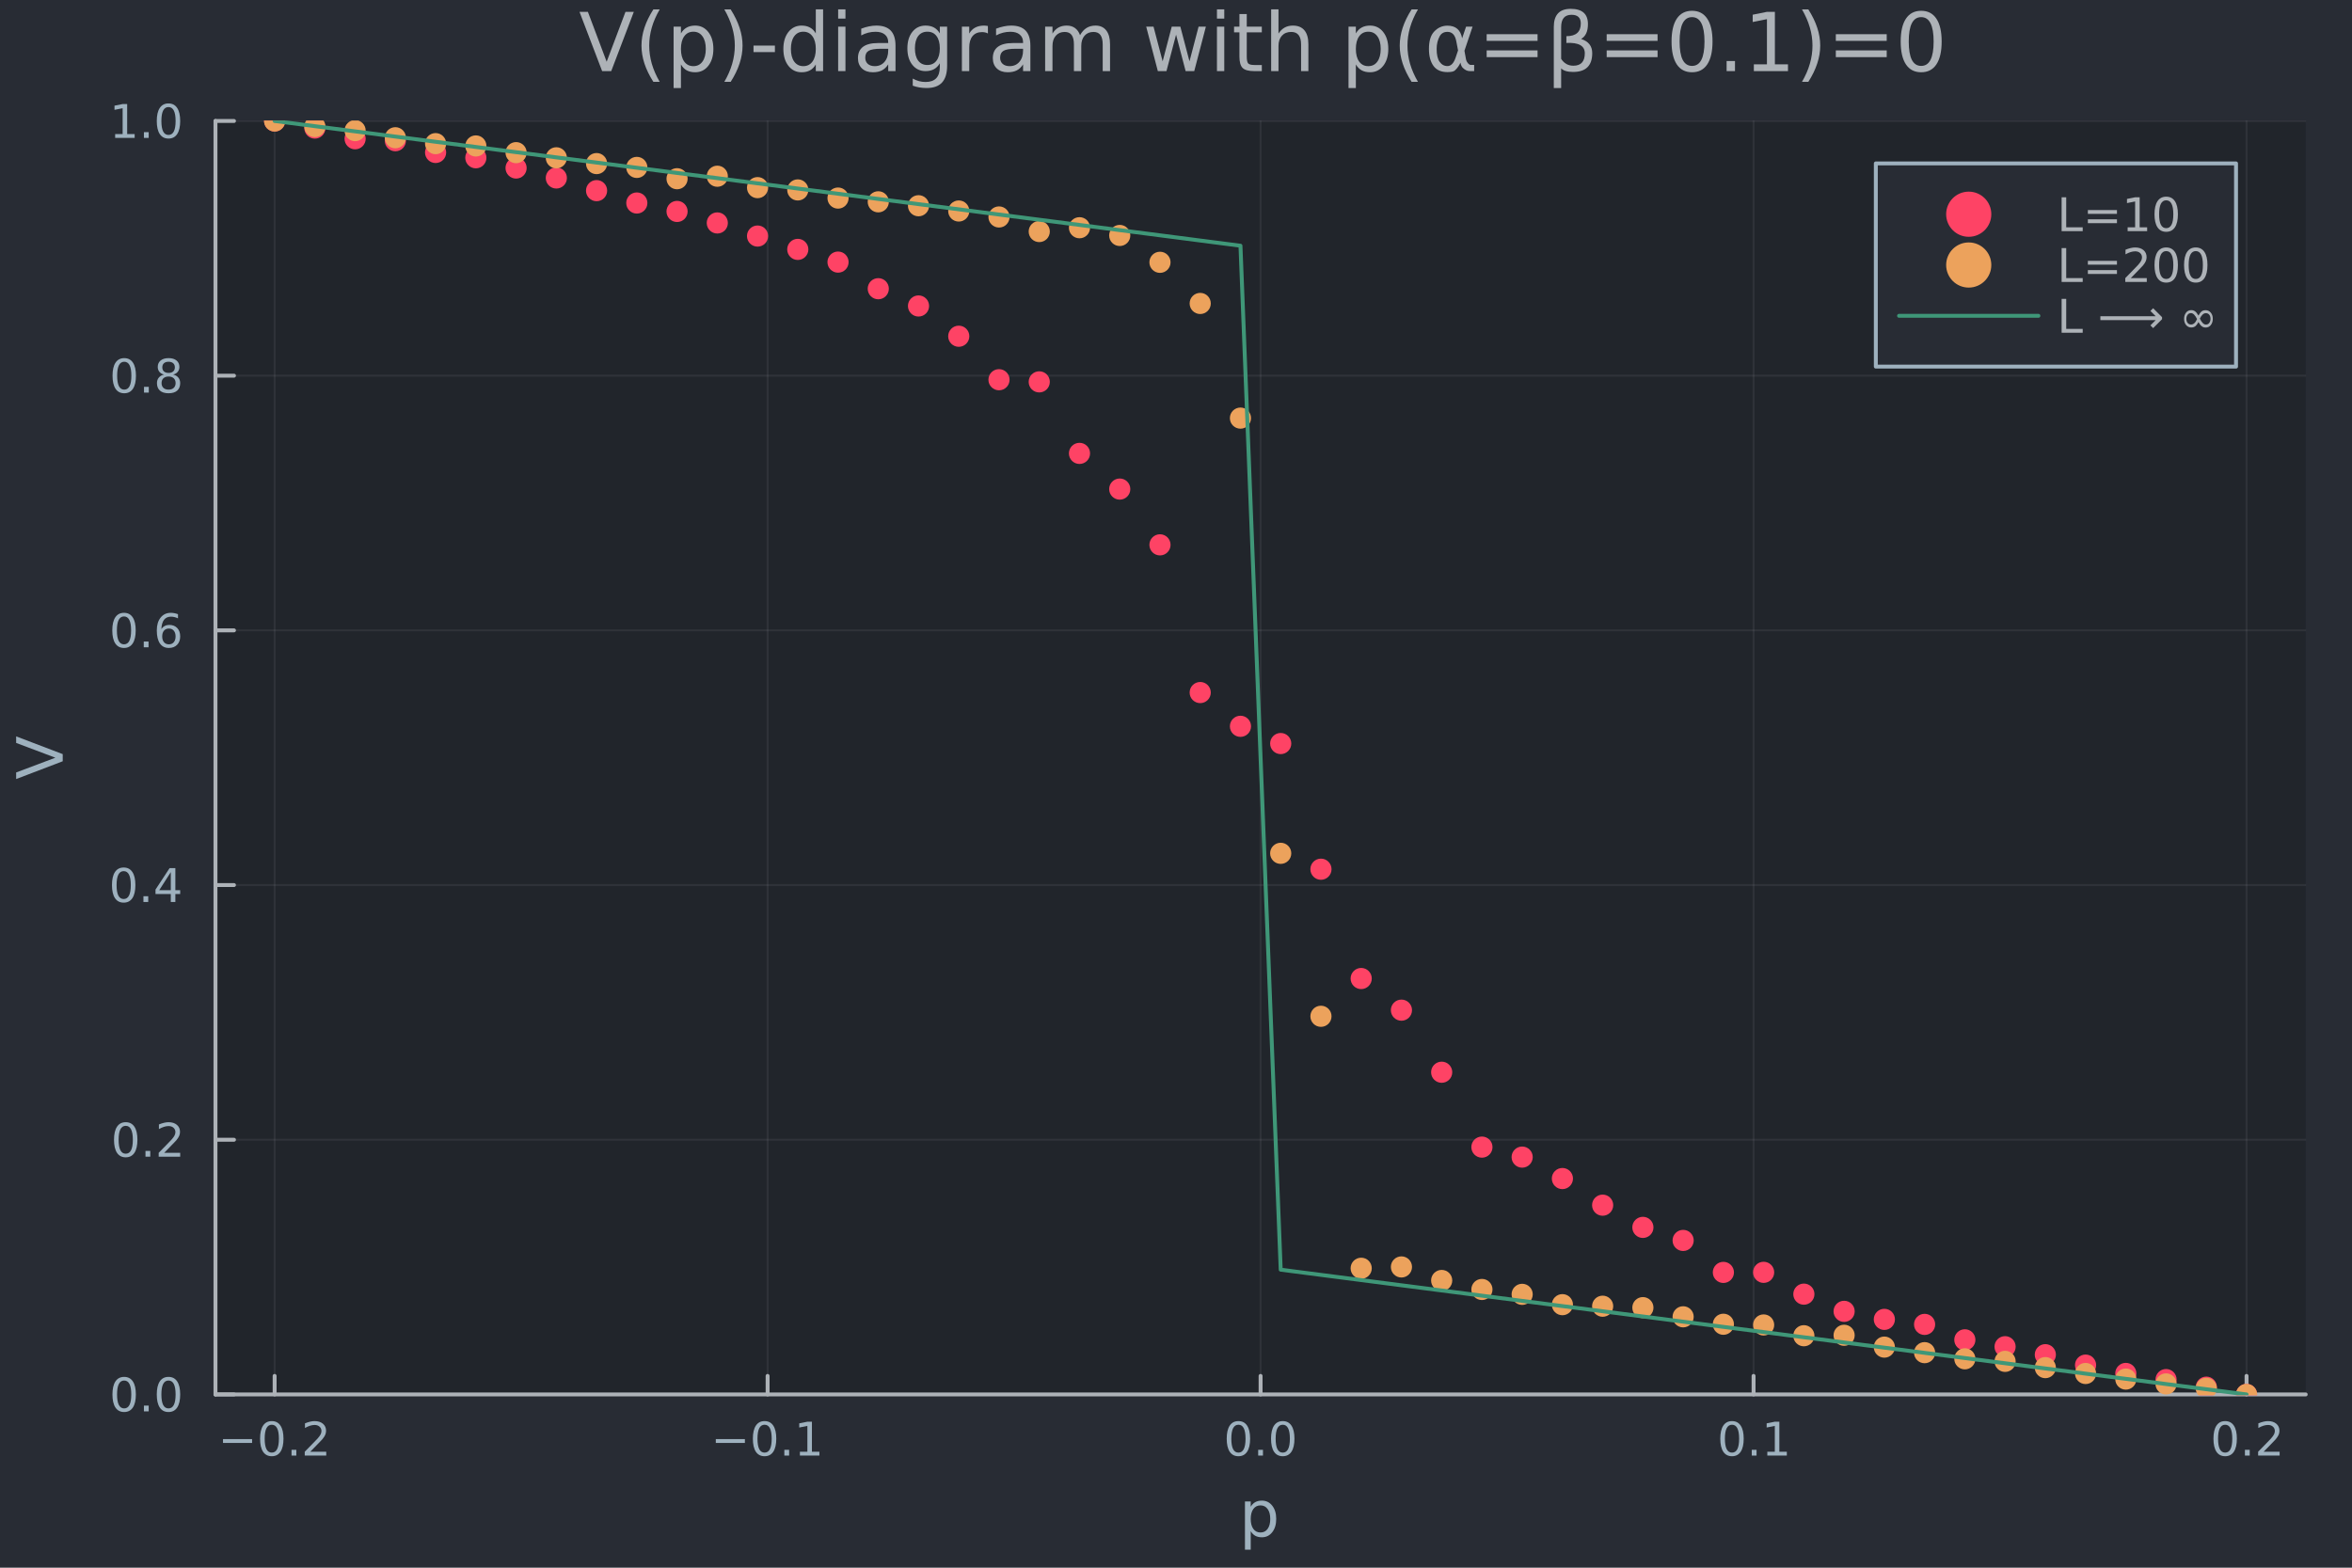 <svg xmlns="http://www.w3.org/2000/svg" xmlns:xlink="http://www.w3.org/1999/xlink" width="600" height="400" viewBox="0 0 2400 1600">
<defs>
  <clipPath id="clip410">
    <rect x="0" y="0" width="2400" height="1600"></rect>
  </clipPath>
</defs>
<path clip-path="url(#clip410)" d="M0 1600 L2400 1600 L2400 0 L0 0  Z" fill="#282c34" fill-rule="evenodd" fill-opacity="1"></path>
<defs>
  <clipPath id="clip411">
    <rect x="480" y="0" width="1681" height="1600"></rect>
  </clipPath>
</defs>
<path clip-path="url(#clip410)" d="M219.866 1423.18 L2352.76 1423.18 L2352.76 123.472 L219.866 123.472  Z" fill="#21252b" fill-rule="evenodd" fill-opacity="1"></path>
<defs>
  <clipPath id="clip412">
    <rect x="219" y="123" width="2134" height="1301"></rect>
  </clipPath>
</defs>
<polyline clip-path="url(#clip412)" style="stroke:#adb2b7; stroke-linecap:round; stroke-linejoin:round; stroke-width:2; stroke-opacity:0.1; fill:none" points="280.231,1423.18 280.231,123.472 "></polyline>
<polyline clip-path="url(#clip412)" style="stroke:#adb2b7; stroke-linecap:round; stroke-linejoin:round; stroke-width:2; stroke-opacity:0.1; fill:none" points="783.271,1423.18 783.271,123.472 "></polyline>
<polyline clip-path="url(#clip412)" style="stroke:#adb2b7; stroke-linecap:round; stroke-linejoin:round; stroke-width:2; stroke-opacity:0.1; fill:none" points="1286.31,1423.18 1286.31,123.472 "></polyline>
<polyline clip-path="url(#clip412)" style="stroke:#adb2b7; stroke-linecap:round; stroke-linejoin:round; stroke-width:2; stroke-opacity:0.1; fill:none" points="1789.35,1423.18 1789.35,123.472 "></polyline>
<polyline clip-path="url(#clip412)" style="stroke:#adb2b7; stroke-linecap:round; stroke-linejoin:round; stroke-width:2; stroke-opacity:0.1; fill:none" points="2292.39,1423.18 2292.39,123.472 "></polyline>
<polyline clip-path="url(#clip410)" style="stroke:#adb2b7; stroke-linecap:round; stroke-linejoin:round; stroke-width:4; stroke-opacity:1; fill:none" points="219.866,1423.18 2352.76,1423.18 "></polyline>
<polyline clip-path="url(#clip410)" style="stroke:#adb2b7; stroke-linecap:round; stroke-linejoin:round; stroke-width:4; stroke-opacity:1; fill:none" points="280.231,1423.18 280.231,1404.28 "></polyline>
<polyline clip-path="url(#clip410)" style="stroke:#adb2b7; stroke-linecap:round; stroke-linejoin:round; stroke-width:4; stroke-opacity:1; fill:none" points="783.271,1423.18 783.271,1404.28 "></polyline>
<polyline clip-path="url(#clip410)" style="stroke:#adb2b7; stroke-linecap:round; stroke-linejoin:round; stroke-width:4; stroke-opacity:1; fill:none" points="1286.31,1423.18 1286.31,1404.28 "></polyline>
<polyline clip-path="url(#clip410)" style="stroke:#adb2b7; stroke-linecap:round; stroke-linejoin:round; stroke-width:4; stroke-opacity:1; fill:none" points="1789.35,1423.18 1789.35,1404.28 "></polyline>
<polyline clip-path="url(#clip410)" style="stroke:#adb2b7; stroke-linecap:round; stroke-linejoin:round; stroke-width:4; stroke-opacity:1; fill:none" points="2292.39,1423.18 2292.39,1404.28 "></polyline>
<path clip-path="url(#clip410)" d="M227.558 1468.75 L257.234 1468.75 L257.234 1472.69 L227.558 1472.69 L227.558 1468.75 Z" fill="#9eb1be" fill-rule="nonzero" fill-opacity="1"></path><path clip-path="url(#clip410)" d="M277.326 1454.1 Q273.715 1454.1 271.886 1457.66 Q270.081 1461.2 270.081 1468.33 Q270.081 1475.44 271.886 1479.01 Q273.715 1482.55 277.326 1482.55 Q280.96 1482.55 282.766 1479.01 Q284.594 1475.44 284.594 1468.33 Q284.594 1461.2 282.766 1457.66 Q280.96 1454.1 277.326 1454.1 M277.326 1450.39 Q283.136 1450.39 286.192 1455 Q289.27 1459.58 289.27 1468.33 Q289.27 1477.06 286.192 1481.67 Q283.136 1486.25 277.326 1486.25 Q271.516 1486.25 268.437 1481.67 Q265.382 1477.06 265.382 1468.33 Q265.382 1459.58 268.437 1455 Q271.516 1450.39 277.326 1450.39 Z" fill="#9eb1be" fill-rule="nonzero" fill-opacity="1"></path><path clip-path="url(#clip410)" d="M297.488 1479.7 L302.372 1479.7 L302.372 1485.58 L297.488 1485.58 L297.488 1479.7 Z" fill="#9eb1be" fill-rule="nonzero" fill-opacity="1"></path><path clip-path="url(#clip410)" d="M316.585 1481.64 L332.904 1481.64 L332.904 1485.58 L310.96 1485.58 L310.96 1481.64 Q313.622 1478.89 318.205 1474.26 Q322.812 1469.61 323.992 1468.27 Q326.238 1465.74 327.117 1464.01 Q328.02 1462.25 328.02 1460.56 Q328.02 1457.8 326.076 1456.07 Q324.154 1454.33 321.053 1454.33 Q318.854 1454.33 316.4 1455.09 Q313.969 1455.86 311.192 1457.41 L311.192 1452.69 Q314.016 1451.55 316.469 1450.97 Q318.923 1450.39 320.96 1450.39 Q326.33 1450.39 329.525 1453.08 Q332.719 1455.77 332.719 1460.26 Q332.719 1462.39 331.909 1464.31 Q331.122 1466.2 329.016 1468.8 Q328.437 1469.47 325.335 1472.69 Q322.233 1475.88 316.585 1481.64 Z" fill="#9eb1be" fill-rule="nonzero" fill-opacity="1"></path><path clip-path="url(#clip410)" d="M730.413 1468.75 L760.088 1468.75 L760.088 1472.69 L730.413 1472.69 L730.413 1468.75 Z" fill="#9eb1be" fill-rule="nonzero" fill-opacity="1"></path><path clip-path="url(#clip410)" d="M780.181 1454.1 Q776.57 1454.1 774.741 1457.66 Q772.935 1461.2 772.935 1468.33 Q772.935 1475.44 774.741 1479.01 Q776.57 1482.55 780.181 1482.55 Q783.815 1482.55 785.621 1479.01 Q787.449 1475.44 787.449 1468.33 Q787.449 1461.2 785.621 1457.66 Q783.815 1454.1 780.181 1454.1 M780.181 1450.39 Q785.991 1450.39 789.047 1455 Q792.125 1459.58 792.125 1468.33 Q792.125 1477.06 789.047 1481.67 Q785.991 1486.25 780.181 1486.25 Q774.371 1486.25 771.292 1481.67 Q768.236 1477.06 768.236 1468.33 Q768.236 1459.58 771.292 1455 Q774.371 1450.39 780.181 1450.39 Z" fill="#9eb1be" fill-rule="nonzero" fill-opacity="1"></path><path clip-path="url(#clip410)" d="M800.343 1479.7 L805.227 1479.7 L805.227 1485.58 L800.343 1485.58 L800.343 1479.7 Z" fill="#9eb1be" fill-rule="nonzero" fill-opacity="1"></path><path clip-path="url(#clip410)" d="M816.222 1481.64 L823.861 1481.64 L823.861 1455.28 L815.551 1456.95 L815.551 1452.69 L823.815 1451.02 L828.491 1451.02 L828.491 1481.64 L836.13 1481.64 L836.13 1485.58 L816.222 1485.58 L816.222 1481.64 Z" fill="#9eb1be" fill-rule="nonzero" fill-opacity="1"></path><path clip-path="url(#clip410)" d="M1263.7 1454.1 Q1260.08 1454.1 1258.26 1457.66 Q1256.45 1461.2 1256.45 1468.33 Q1256.45 1475.44 1258.26 1479.01 Q1260.08 1482.55 1263.7 1482.55 Q1267.33 1482.55 1269.14 1479.01 Q1270.96 1475.44 1270.96 1468.33 Q1270.96 1461.2 1269.14 1457.66 Q1267.33 1454.1 1263.7 1454.1 M1263.7 1450.39 Q1269.51 1450.39 1272.56 1455 Q1275.64 1459.58 1275.64 1468.33 Q1275.64 1477.06 1272.56 1481.67 Q1269.51 1486.25 1263.7 1486.25 Q1257.89 1486.25 1254.81 1481.67 Q1251.75 1477.06 1251.75 1468.33 Q1251.75 1459.58 1254.81 1455 Q1257.89 1450.39 1263.7 1450.39 Z" fill="#9eb1be" fill-rule="nonzero" fill-opacity="1"></path><path clip-path="url(#clip410)" d="M1283.86 1479.7 L1288.74 1479.7 L1288.74 1485.58 L1283.86 1485.58 L1283.86 1479.7 Z" fill="#9eb1be" fill-rule="nonzero" fill-opacity="1"></path><path clip-path="url(#clip410)" d="M1308.93 1454.1 Q1305.32 1454.1 1303.49 1457.66 Q1301.68 1461.2 1301.68 1468.33 Q1301.68 1475.44 1303.49 1479.01 Q1305.32 1482.55 1308.93 1482.55 Q1312.56 1482.55 1314.37 1479.01 Q1316.2 1475.44 1316.2 1468.33 Q1316.2 1461.2 1314.37 1457.66 Q1312.56 1454.1 1308.93 1454.1 M1308.93 1450.39 Q1314.74 1450.39 1317.79 1455 Q1320.87 1459.58 1320.87 1468.33 Q1320.87 1477.06 1317.79 1481.67 Q1314.74 1486.25 1308.93 1486.25 Q1303.12 1486.25 1300.04 1481.67 Q1296.98 1477.06 1296.98 1468.33 Q1296.98 1459.58 1300.04 1455 Q1303.12 1450.39 1308.93 1450.39 Z" fill="#9eb1be" fill-rule="nonzero" fill-opacity="1"></path><path clip-path="url(#clip410)" d="M1767.35 1454.1 Q1763.74 1454.1 1761.91 1457.66 Q1760.1 1461.2 1760.1 1468.33 Q1760.1 1475.44 1761.91 1479.01 Q1763.74 1482.55 1767.35 1482.55 Q1770.98 1482.55 1772.79 1479.01 Q1774.62 1475.44 1774.62 1468.33 Q1774.62 1461.2 1772.79 1457.66 Q1770.98 1454.1 1767.35 1454.1 M1767.35 1450.39 Q1773.16 1450.39 1776.21 1455 Q1779.29 1459.58 1779.29 1468.33 Q1779.29 1477.06 1776.21 1481.67 Q1773.16 1486.25 1767.35 1486.25 Q1761.54 1486.25 1758.46 1481.67 Q1755.4 1477.06 1755.4 1468.33 Q1755.4 1459.58 1758.46 1455 Q1761.54 1450.39 1767.35 1450.39 Z" fill="#9eb1be" fill-rule="nonzero" fill-opacity="1"></path><path clip-path="url(#clip410)" d="M1787.51 1479.7 L1792.4 1479.7 L1792.4 1485.58 L1787.51 1485.58 L1787.51 1479.7 Z" fill="#9eb1be" fill-rule="nonzero" fill-opacity="1"></path><path clip-path="url(#clip410)" d="M1803.39 1481.64 L1811.03 1481.64 L1811.03 1455.28 L1802.72 1456.95 L1802.72 1452.69 L1810.98 1451.02 L1815.66 1451.02 L1815.66 1481.64 L1823.3 1481.64 L1823.3 1485.58 L1803.39 1485.58 L1803.39 1481.64 Z" fill="#9eb1be" fill-rule="nonzero" fill-opacity="1"></path><path clip-path="url(#clip410)" d="M2270.57 1454.1 Q2266.96 1454.1 2265.13 1457.66 Q2263.33 1461.2 2263.33 1468.33 Q2263.33 1475.44 2265.13 1479.01 Q2266.96 1482.55 2270.57 1482.55 Q2274.21 1482.55 2276.01 1479.01 Q2277.84 1475.44 2277.84 1468.33 Q2277.84 1461.2 2276.01 1457.66 Q2274.21 1454.1 2270.57 1454.1 M2270.57 1450.39 Q2276.38 1450.39 2279.44 1455 Q2282.52 1459.58 2282.52 1468.33 Q2282.52 1477.06 2279.44 1481.67 Q2276.38 1486.25 2270.57 1486.25 Q2264.76 1486.25 2261.69 1481.67 Q2258.63 1477.06 2258.63 1468.33 Q2258.63 1459.58 2261.69 1455 Q2264.76 1450.39 2270.57 1450.39 Z" fill="#9eb1be" fill-rule="nonzero" fill-opacity="1"></path><path clip-path="url(#clip410)" d="M2290.74 1479.7 L2295.62 1479.7 L2295.62 1485.58 L2290.74 1485.58 L2290.74 1479.7 Z" fill="#9eb1be" fill-rule="nonzero" fill-opacity="1"></path><path clip-path="url(#clip410)" d="M2309.83 1481.64 L2326.15 1481.64 L2326.15 1485.58 L2304.21 1485.58 L2304.21 1481.64 Q2306.87 1478.89 2311.45 1474.26 Q2316.06 1469.61 2317.24 1468.27 Q2319.49 1465.74 2320.37 1464.01 Q2321.27 1462.25 2321.27 1460.56 Q2321.27 1457.8 2319.32 1456.07 Q2317.4 1454.33 2314.3 1454.33 Q2312.1 1454.33 2309.65 1455.09 Q2307.22 1455.86 2304.44 1457.41 L2304.44 1452.69 Q2307.26 1451.55 2309.72 1450.97 Q2312.17 1450.39 2314.21 1450.39 Q2319.58 1450.39 2322.77 1453.08 Q2325.97 1455.77 2325.97 1460.26 Q2325.97 1462.39 2325.16 1464.31 Q2324.37 1466.2 2322.26 1468.8 Q2321.68 1469.47 2318.58 1472.69 Q2315.48 1475.88 2309.83 1481.64 Z" fill="#9eb1be" fill-rule="nonzero" fill-opacity="1"></path><path clip-path="url(#clip410)" d="M1276.25 1562.7 L1276.25 1581.6 L1270.36 1581.6 L1270.36 1532.4 L1276.25 1532.4 L1276.25 1537.81 Q1278.1 1534.62 1280.9 1533.1 Q1283.73 1531.54 1287.65 1531.54 Q1294.14 1531.54 1298.18 1536.69 Q1302.26 1541.85 1302.26 1550.25 Q1302.26 1558.65 1298.18 1563.81 Q1294.14 1568.97 1287.65 1568.97 Q1283.73 1568.97 1280.9 1567.44 Q1278.1 1565.88 1276.25 1562.7 M1296.18 1550.25 Q1296.18 1543.79 1293.5 1540.13 Q1290.86 1536.44 1286.22 1536.44 Q1281.57 1536.44 1278.9 1540.13 Q1276.25 1543.79 1276.25 1550.25 Q1276.25 1556.71 1278.9 1560.4 Q1281.57 1564.07 1286.22 1564.07 Q1290.86 1564.07 1293.5 1560.4 Q1296.18 1556.71 1296.18 1550.25 Z" fill="#9eb1be" fill-rule="nonzero" fill-opacity="1"></path><polyline clip-path="url(#clip412)" style="stroke:#adb2b7; stroke-linecap:round; stroke-linejoin:round; stroke-width:2; stroke-opacity:0.1; fill:none" points="219.866,1423.18 2352.76,1423.18 "></polyline>
<polyline clip-path="url(#clip412)" style="stroke:#adb2b7; stroke-linecap:round; stroke-linejoin:round; stroke-width:2; stroke-opacity:0.1; fill:none" points="219.866,1163.24 2352.76,1163.24 "></polyline>
<polyline clip-path="url(#clip412)" style="stroke:#adb2b7; stroke-linecap:round; stroke-linejoin:round; stroke-width:2; stroke-opacity:0.1; fill:none" points="219.866,903.297 2352.76,903.297 "></polyline>
<polyline clip-path="url(#clip412)" style="stroke:#adb2b7; stroke-linecap:round; stroke-linejoin:round; stroke-width:2; stroke-opacity:0.1; fill:none" points="219.866,643.355 2352.76,643.355 "></polyline>
<polyline clip-path="url(#clip412)" style="stroke:#adb2b7; stroke-linecap:round; stroke-linejoin:round; stroke-width:2; stroke-opacity:0.1; fill:none" points="219.866,383.414 2352.76,383.414 "></polyline>
<polyline clip-path="url(#clip412)" style="stroke:#adb2b7; stroke-linecap:round; stroke-linejoin:round; stroke-width:2; stroke-opacity:0.1; fill:none" points="219.866,123.472 2352.76,123.472 "></polyline>
<polyline clip-path="url(#clip410)" style="stroke:#adb2b7; stroke-linecap:round; stroke-linejoin:round; stroke-width:4; stroke-opacity:1; fill:none" points="219.866,1423.18 219.866,123.472 "></polyline>
<polyline clip-path="url(#clip410)" style="stroke:#adb2b7; stroke-linecap:round; stroke-linejoin:round; stroke-width:4; stroke-opacity:1; fill:none" points="219.866,1423.18 238.764,1423.18 "></polyline>
<polyline clip-path="url(#clip410)" style="stroke:#adb2b7; stroke-linecap:round; stroke-linejoin:round; stroke-width:4; stroke-opacity:1; fill:none" points="219.866,1163.24 238.764,1163.24 "></polyline>
<polyline clip-path="url(#clip410)" style="stroke:#adb2b7; stroke-linecap:round; stroke-linejoin:round; stroke-width:4; stroke-opacity:1; fill:none" points="219.866,903.297 238.764,903.297 "></polyline>
<polyline clip-path="url(#clip410)" style="stroke:#adb2b7; stroke-linecap:round; stroke-linejoin:round; stroke-width:4; stroke-opacity:1; fill:none" points="219.866,643.355 238.764,643.355 "></polyline>
<polyline clip-path="url(#clip410)" style="stroke:#adb2b7; stroke-linecap:round; stroke-linejoin:round; stroke-width:4; stroke-opacity:1; fill:none" points="219.866,383.414 238.764,383.414 "></polyline>
<polyline clip-path="url(#clip410)" style="stroke:#adb2b7; stroke-linecap:round; stroke-linejoin:round; stroke-width:4; stroke-opacity:1; fill:none" points="219.866,123.472 238.764,123.472 "></polyline>
<path clip-path="url(#clip410)" d="M126.691 1408.98 Q123.08 1408.98 121.251 1412.54 Q119.445 1416.08 119.445 1423.21 Q119.445 1430.32 121.251 1433.89 Q123.08 1437.43 126.691 1437.43 Q130.325 1437.43 132.13 1433.89 Q133.959 1430.32 133.959 1423.21 Q133.959 1416.08 132.13 1412.54 Q130.325 1408.98 126.691 1408.98 M126.691 1405.27 Q132.501 1405.27 135.556 1409.88 Q138.635 1414.46 138.635 1423.21 Q138.635 1431.94 135.556 1436.55 Q132.501 1441.13 126.691 1441.13 Q120.88 1441.13 117.802 1436.55 Q114.746 1431.94 114.746 1423.21 Q114.746 1414.46 117.802 1409.88 Q120.88 1405.27 126.691 1405.27 Z" fill="#9eb1be" fill-rule="nonzero" fill-opacity="1"></path><path clip-path="url(#clip410)" d="M146.853 1434.58 L151.737 1434.58 L151.737 1440.46 L146.853 1440.46 L146.853 1434.58 Z" fill="#9eb1be" fill-rule="nonzero" fill-opacity="1"></path><path clip-path="url(#clip410)" d="M171.922 1408.98 Q168.311 1408.98 166.482 1412.54 Q164.677 1416.08 164.677 1423.21 Q164.677 1430.32 166.482 1433.89 Q168.311 1437.43 171.922 1437.43 Q175.556 1437.43 177.362 1433.89 Q179.19 1430.32 179.19 1423.21 Q179.19 1416.08 177.362 1412.54 Q175.556 1408.98 171.922 1408.98 M171.922 1405.27 Q177.732 1405.27 180.788 1409.88 Q183.866 1414.46 183.866 1423.21 Q183.866 1431.94 180.788 1436.55 Q177.732 1441.13 171.922 1441.13 Q166.112 1441.13 163.033 1436.55 Q159.978 1431.94 159.978 1423.21 Q159.978 1414.46 163.033 1409.88 Q166.112 1405.27 171.922 1405.27 Z" fill="#9eb1be" fill-rule="nonzero" fill-opacity="1"></path><path clip-path="url(#clip410)" d="M128.288 1149.04 Q124.677 1149.04 122.848 1152.6 Q121.043 1156.14 121.043 1163.27 Q121.043 1170.38 122.848 1173.94 Q124.677 1177.49 128.288 1177.49 Q131.922 1177.49 133.728 1173.94 Q135.556 1170.38 135.556 1163.27 Q135.556 1156.14 133.728 1152.6 Q131.922 1149.04 128.288 1149.04 M128.288 1145.33 Q134.098 1145.33 137.154 1149.94 Q140.232 1154.52 140.232 1163.27 Q140.232 1172 137.154 1176.61 Q134.098 1181.19 128.288 1181.19 Q122.478 1181.19 119.399 1176.61 Q116.343 1172 116.343 1163.27 Q116.343 1154.52 119.399 1149.94 Q122.478 1145.33 128.288 1145.33 Z" fill="#9eb1be" fill-rule="nonzero" fill-opacity="1"></path><path clip-path="url(#clip410)" d="M148.45 1174.64 L153.334 1174.64 L153.334 1180.52 L148.45 1180.52 L148.45 1174.64 Z" fill="#9eb1be" fill-rule="nonzero" fill-opacity="1"></path><path clip-path="url(#clip410)" d="M167.547 1176.58 L183.866 1176.58 L183.866 1180.52 L161.922 1180.52 L161.922 1176.58 Q164.584 1173.83 169.167 1169.2 Q173.774 1164.55 174.954 1163.2 Q177.2 1160.68 178.079 1158.94 Q178.982 1157.19 178.982 1155.5 Q178.982 1152.74 177.038 1151 Q175.116 1149.27 172.014 1149.27 Q169.815 1149.27 167.362 1150.03 Q164.931 1150.8 162.153 1152.35 L162.153 1147.62 Q164.977 1146.49 167.431 1145.91 Q169.885 1145.33 171.922 1145.33 Q177.292 1145.33 180.487 1148.02 Q183.681 1150.7 183.681 1155.19 Q183.681 1157.32 182.871 1159.25 Q182.084 1161.14 179.977 1163.74 Q179.399 1164.41 176.297 1167.62 Q173.195 1170.82 167.547 1176.58 Z" fill="#9eb1be" fill-rule="nonzero" fill-opacity="1"></path><path clip-path="url(#clip410)" d="M126.205 889.095 Q122.593 889.095 120.765 892.66 Q118.959 896.202 118.959 903.331 Q118.959 910.438 120.765 914.003 Q122.593 917.544 126.205 917.544 Q129.839 917.544 131.644 914.003 Q133.473 910.438 133.473 903.331 Q133.473 896.202 131.644 892.66 Q129.839 889.095 126.205 889.095 M126.205 885.392 Q132.015 885.392 135.07 889.998 Q138.149 894.582 138.149 903.331 Q138.149 912.058 135.07 916.665 Q132.015 921.248 126.205 921.248 Q120.394 921.248 117.316 916.665 Q114.26 912.058 114.26 903.331 Q114.26 894.582 117.316 889.998 Q120.394 885.392 126.205 885.392 Z" fill="#9eb1be" fill-rule="nonzero" fill-opacity="1"></path><path clip-path="url(#clip410)" d="M146.366 914.697 L151.251 914.697 L151.251 920.577 L146.366 920.577 L146.366 914.697 Z" fill="#9eb1be" fill-rule="nonzero" fill-opacity="1"></path><path clip-path="url(#clip410)" d="M174.283 890.091 L162.477 908.54 L174.283 908.54 L174.283 890.091 M173.056 886.017 L178.936 886.017 L178.936 908.54 L183.866 908.54 L183.866 912.429 L178.936 912.429 L178.936 920.577 L174.283 920.577 L174.283 912.429 L158.681 912.429 L158.681 907.915 L173.056 886.017 Z" fill="#9eb1be" fill-rule="nonzero" fill-opacity="1"></path><path clip-path="url(#clip410)" d="M126.529 629.154 Q122.918 629.154 121.089 632.719 Q119.283 636.26 119.283 643.39 Q119.283 650.496 121.089 654.061 Q122.918 657.603 126.529 657.603 Q130.163 657.603 131.968 654.061 Q133.797 650.496 133.797 643.39 Q133.797 636.26 131.968 632.719 Q130.163 629.154 126.529 629.154 M126.529 625.45 Q132.339 625.45 135.394 630.057 Q138.473 634.64 138.473 643.39 Q138.473 652.117 135.394 656.723 Q132.339 661.307 126.529 661.307 Q120.718 661.307 117.64 656.723 Q114.584 652.117 114.584 643.39 Q114.584 634.64 117.64 630.057 Q120.718 625.45 126.529 625.45 Z" fill="#9eb1be" fill-rule="nonzero" fill-opacity="1"></path><path clip-path="url(#clip410)" d="M146.691 654.756 L151.575 654.756 L151.575 660.635 L146.691 660.635 L146.691 654.756 Z" fill="#9eb1be" fill-rule="nonzero" fill-opacity="1"></path><path clip-path="url(#clip410)" d="M172.339 641.492 Q169.19 641.492 167.339 643.645 Q165.51 645.797 165.51 649.547 Q165.51 653.274 167.339 655.45 Q169.19 657.603 172.339 657.603 Q175.487 657.603 177.315 655.45 Q179.167 653.274 179.167 649.547 Q179.167 645.797 177.315 643.645 Q175.487 641.492 172.339 641.492 M181.621 626.839 L181.621 631.098 Q179.862 630.265 178.056 629.825 Q176.274 629.385 174.514 629.385 Q169.885 629.385 167.431 632.51 Q165.001 635.635 164.653 641.955 Q166.019 639.941 168.079 638.876 Q170.139 637.788 172.616 637.788 Q177.825 637.788 180.834 640.959 Q183.866 644.108 183.866 649.547 Q183.866 654.871 180.718 658.089 Q177.57 661.307 172.339 661.307 Q166.343 661.307 163.172 656.723 Q160.001 652.117 160.001 643.39 Q160.001 635.196 163.89 630.334 Q167.778 625.45 174.329 625.45 Q176.089 625.45 177.871 625.797 Q179.676 626.145 181.621 626.839 Z" fill="#9eb1be" fill-rule="nonzero" fill-opacity="1"></path><path clip-path="url(#clip410)" d="M126.783 369.212 Q123.172 369.212 121.343 372.777 Q119.538 376.319 119.538 383.448 Q119.538 390.555 121.343 394.12 Q123.172 397.661 126.783 397.661 Q130.417 397.661 132.223 394.12 Q134.052 390.555 134.052 383.448 Q134.052 376.319 132.223 372.777 Q130.417 369.212 126.783 369.212 M126.783 365.509 Q132.593 365.509 135.649 370.115 Q138.728 374.698 138.728 383.448 Q138.728 392.175 135.649 396.782 Q132.593 401.365 126.783 401.365 Q120.973 401.365 117.894 396.782 Q114.839 392.175 114.839 383.448 Q114.839 374.698 117.894 370.115 Q120.973 365.509 126.783 365.509 Z" fill="#9eb1be" fill-rule="nonzero" fill-opacity="1"></path><path clip-path="url(#clip410)" d="M146.945 394.814 L151.829 394.814 L151.829 400.694 L146.945 400.694 L146.945 394.814 Z" fill="#9eb1be" fill-rule="nonzero" fill-opacity="1"></path><path clip-path="url(#clip410)" d="M172.014 384.282 Q168.681 384.282 166.76 386.064 Q164.862 387.847 164.862 390.971 Q164.862 394.096 166.76 395.879 Q168.681 397.661 172.014 397.661 Q175.348 397.661 177.269 395.879 Q179.19 394.073 179.19 390.971 Q179.19 387.847 177.269 386.064 Q175.371 384.282 172.014 384.282 M167.339 382.291 Q164.329 381.55 162.64 379.49 Q160.973 377.43 160.973 374.467 Q160.973 370.323 163.913 367.916 Q166.876 365.509 172.014 365.509 Q177.176 365.509 180.116 367.916 Q183.056 370.323 183.056 374.467 Q183.056 377.43 181.366 379.49 Q179.7 381.55 176.714 382.291 Q180.093 383.078 181.968 385.37 Q183.866 387.661 183.866 390.971 Q183.866 395.995 180.788 398.68 Q177.732 401.365 172.014 401.365 Q166.297 401.365 163.218 398.68 Q160.163 395.995 160.163 390.971 Q160.163 387.661 162.061 385.37 Q163.959 383.078 167.339 382.291 M165.626 374.907 Q165.626 377.592 167.292 379.097 Q168.982 380.601 172.014 380.601 Q175.024 380.601 176.714 379.097 Q178.426 377.592 178.426 374.907 Q178.426 372.222 176.714 370.717 Q175.024 369.212 172.014 369.212 Q168.982 369.212 167.292 370.717 Q165.626 372.222 165.626 374.907 Z" fill="#9eb1be" fill-rule="nonzero" fill-opacity="1"></path><path clip-path="url(#clip410)" d="M117.501 136.817 L125.14 136.817 L125.14 110.451 L116.83 112.118 L116.83 107.859 L125.093 106.192 L129.769 106.192 L129.769 136.817 L137.408 136.817 L137.408 140.752 L117.501 140.752 L117.501 136.817 Z" fill="#9eb1be" fill-rule="nonzero" fill-opacity="1"></path><path clip-path="url(#clip410)" d="M146.853 134.873 L151.737 134.873 L151.737 140.752 L146.853 140.752 L146.853 134.873 Z" fill="#9eb1be" fill-rule="nonzero" fill-opacity="1"></path><path clip-path="url(#clip410)" d="M171.922 109.271 Q168.311 109.271 166.482 112.836 Q164.677 116.377 164.677 123.507 Q164.677 130.613 166.482 134.178 Q168.311 137.72 171.922 137.72 Q175.556 137.72 177.362 134.178 Q179.19 130.613 179.19 123.507 Q179.19 116.377 177.362 112.836 Q175.556 109.271 171.922 109.271 M171.922 105.567 Q177.732 105.567 180.788 110.174 Q183.866 114.757 183.866 123.507 Q183.866 132.234 180.788 136.84 Q177.732 141.423 171.922 141.423 Q166.112 141.423 163.033 136.84 Q159.978 132.234 159.978 123.507 Q159.978 114.757 163.033 110.174 Q166.112 105.567 171.922 105.567 Z" fill="#9eb1be" fill-rule="nonzero" fill-opacity="1"></path><path clip-path="url(#clip410)" d="M64.004 776.954 L16.484 795.097 L16.484 788.381 L56.493 773.326 L16.484 758.239 L16.484 751.555 L64.004 769.666 L64.004 776.954 Z" fill="#9eb1be" fill-rule="nonzero" fill-opacity="1"></path><path clip-path="url(#clip410)" d="M614.428 72.576 L591.338 12.096 L599.885 12.096 L619.046 63.016 L638.247 12.096 L646.754 12.096 L623.705 72.576 L614.428 72.576 Z" fill="#adb2b7" fill-rule="nonzero" fill-opacity="1"></path><path clip-path="url(#clip410)" d="M673.166 9.625 Q667.738 18.942 665.105 28.057 Q662.472 37.171 662.472 46.529 Q662.472 55.886 665.105 65.082 Q667.779 74.237 673.166 83.513 L666.685 83.513 Q660.608 73.994 657.57 64.798 Q654.573 55.603 654.573 46.529 Q654.573 37.495 657.57 28.34 Q660.568 19.185 666.685 9.625 L673.166 9.625 Z" fill="#adb2b7" fill-rule="nonzero" fill-opacity="1"></path><path clip-path="url(#clip410)" d="M694.839 65.77 L694.839 89.833 L687.344 89.833 L687.344 27.206 L694.839 27.206 L694.839 34.092 Q697.188 30.041 700.753 28.097 Q704.358 26.112 709.341 26.112 Q717.605 26.112 722.749 32.675 Q727.934 39.237 727.934 49.931 Q727.934 60.626 722.749 67.188 Q717.605 73.751 709.341 73.751 Q704.358 73.751 700.753 71.806 Q697.188 69.821 694.839 65.77 M720.197 49.931 Q720.197 41.708 716.794 37.05 Q713.432 32.35 707.518 32.35 Q701.604 32.35 698.201 37.05 Q694.839 41.708 694.839 49.931 Q694.839 58.155 698.201 62.854 Q701.604 67.512 707.518 67.512 Q713.432 67.512 716.794 62.854 Q720.197 58.155 720.197 49.931 Z" fill="#adb2b7" fill-rule="nonzero" fill-opacity="1"></path><path clip-path="url(#clip410)" d="M739.115 9.625 L745.596 9.625 Q751.673 19.185 754.67 28.34 Q757.709 37.495 757.709 46.529 Q757.709 55.603 754.67 64.798 Q751.673 73.994 745.596 83.513 L739.115 83.513 Q744.503 74.237 747.136 65.082 Q749.809 55.886 749.809 46.529 Q749.809 37.171 747.136 28.057 Q744.503 18.942 739.115 9.625 Z" fill="#adb2b7" fill-rule="nonzero" fill-opacity="1"></path><path clip-path="url(#clip410)" d="M768.889 46.529 L790.723 46.529 L790.723 53.172 L768.889 53.172 L768.889 46.529 Z" fill="#adb2b7" fill-rule="nonzero" fill-opacity="1"></path><path clip-path="url(#clip410)" d="M832.448 34.092 L832.448 9.544 L839.901 9.544 L839.901 72.576 L832.448 72.576 L832.448 65.77 Q830.098 69.821 826.493 71.806 Q822.928 73.751 817.905 73.751 Q809.682 73.751 804.497 67.188 Q799.352 60.626 799.352 49.931 Q799.352 39.237 804.497 32.675 Q809.682 26.112 817.905 26.112 Q822.928 26.112 826.493 28.097 Q830.098 30.041 832.448 34.092 M807.049 49.931 Q807.049 58.155 810.411 62.854 Q813.814 67.512 819.728 67.512 Q825.642 67.512 829.045 62.854 Q832.448 58.155 832.448 49.931 Q832.448 41.708 829.045 37.05 Q825.642 32.35 819.728 32.35 Q813.814 32.35 810.411 37.05 Q807.049 41.708 807.049 49.931 Z" fill="#adb2b7" fill-rule="nonzero" fill-opacity="1"></path><path clip-path="url(#clip410)" d="M855.254 27.206 L862.708 27.206 L862.708 72.576 L855.254 72.576 L855.254 27.206 M855.254 9.544 L862.708 9.544 L862.708 18.983 L855.254 18.983 L855.254 9.544 Z" fill="#adb2b7" fill-rule="nonzero" fill-opacity="1"></path><path clip-path="url(#clip410)" d="M898.923 49.769 Q889.89 49.769 886.406 51.835 Q882.922 53.901 882.922 58.884 Q882.922 62.854 885.515 65.203 Q888.148 67.512 892.644 67.512 Q898.842 67.512 902.569 63.137 Q906.336 58.722 906.336 51.43 L906.336 49.769 L898.923 49.769 M913.79 46.691 L913.79 72.576 L906.336 72.576 L906.336 65.689 Q903.784 69.821 899.976 71.806 Q896.169 73.751 890.659 73.751 Q883.692 73.751 879.56 69.862 Q875.468 65.933 875.468 59.37 Q875.468 51.714 880.573 47.825 Q885.717 43.936 895.885 43.936 L906.336 43.936 L906.336 43.207 Q906.336 38.062 902.934 35.267 Q899.571 32.431 893.454 32.431 Q889.566 32.431 885.879 33.363 Q882.193 34.295 878.79 36.158 L878.79 29.272 Q882.882 27.692 886.73 26.922 Q890.578 26.112 894.224 26.112 Q904.068 26.112 908.929 31.216 Q913.79 36.32 913.79 46.691 Z" fill="#adb2b7" fill-rule="nonzero" fill-opacity="1"></path><path clip-path="url(#clip410)" d="M958.998 49.364 Q958.998 41.263 955.636 36.806 Q952.314 32.35 946.278 32.35 Q940.283 32.35 936.921 36.806 Q933.599 41.263 933.599 49.364 Q933.599 57.426 936.921 61.882 Q940.283 66.338 946.278 66.338 Q952.314 66.338 955.636 61.882 Q958.998 57.426 958.998 49.364 M966.452 66.945 Q966.452 78.531 961.307 84.162 Q956.162 89.833 945.549 89.833 Q941.62 89.833 938.136 89.225 Q934.652 88.658 931.371 87.443 L931.371 80.192 Q934.652 81.974 937.852 82.825 Q941.053 83.675 944.374 83.675 Q951.706 83.675 955.352 79.827 Q958.998 76.019 958.998 68.282 L958.998 64.596 Q956.689 68.606 953.084 70.591 Q949.478 72.576 944.455 72.576 Q936.11 72.576 931.006 66.216 Q925.902 59.856 925.902 49.364 Q925.902 38.832 931.006 32.472 Q936.11 26.112 944.455 26.112 Q949.478 26.112 953.084 28.097 Q956.689 30.082 958.998 34.092 L958.998 27.206 L966.452 27.206 L966.452 66.945 Z" fill="#adb2b7" fill-rule="nonzero" fill-opacity="1"></path><path clip-path="url(#clip410)" d="M1008.09 34.173 Q1006.84 33.444 1005.34 33.12 Q1003.88 32.756 1002.1 32.756 Q995.78 32.756 992.377 36.888 Q989.015 40.979 989.015 48.676 L989.015 72.576 L981.521 72.576 L981.521 27.206 L989.015 27.206 L989.015 34.254 Q991.365 30.122 995.132 28.138 Q998.899 26.112 1004.29 26.112 Q1005.06 26.112 1005.99 26.234 Q1006.92 26.315 1008.05 26.517 L1008.09 34.173 Z" fill="#adb2b7" fill-rule="nonzero" fill-opacity="1"></path><path clip-path="url(#clip410)" d="M1036.53 49.769 Q1027.5 49.769 1024.02 51.835 Q1020.53 53.901 1020.53 58.884 Q1020.53 62.854 1023.12 65.203 Q1025.76 67.512 1030.25 67.512 Q1036.45 67.512 1040.18 63.137 Q1043.95 58.722 1043.95 51.43 L1043.95 49.769 L1036.53 49.769 M1051.4 46.691 L1051.4 72.576 L1043.95 72.576 L1043.95 65.689 Q1041.39 69.821 1037.59 71.806 Q1033.78 73.751 1028.27 73.751 Q1021.3 73.751 1017.17 69.862 Q1013.08 65.933 1013.08 59.37 Q1013.08 51.714 1018.18 47.825 Q1023.33 43.936 1033.49 43.936 L1043.95 43.936 L1043.95 43.207 Q1043.95 38.062 1040.54 35.267 Q1037.18 32.431 1031.06 32.431 Q1027.17 32.431 1023.49 33.363 Q1019.8 34.295 1016.4 36.158 L1016.4 29.272 Q1020.49 27.692 1024.34 26.922 Q1028.19 26.112 1031.83 26.112 Q1041.68 26.112 1046.54 31.216 Q1051.4 36.32 1051.4 46.691 Z" fill="#adb2b7" fill-rule="nonzero" fill-opacity="1"></path><path clip-path="url(#clip410)" d="M1102.08 35.915 Q1104.87 30.892 1108.76 28.502 Q1112.65 26.112 1117.91 26.112 Q1125 26.112 1128.85 31.095 Q1132.7 36.037 1132.7 45.192 L1132.7 72.576 L1125.21 72.576 L1125.21 45.435 Q1125.21 38.913 1122.9 35.753 Q1120.59 32.594 1115.85 32.594 Q1110.06 32.594 1106.69 36.442 Q1103.33 40.29 1103.33 46.934 L1103.33 72.576 L1095.84 72.576 L1095.84 45.435 Q1095.84 38.873 1093.53 35.753 Q1091.22 32.594 1086.4 32.594 Q1080.69 32.594 1077.32 36.482 Q1073.96 40.331 1073.96 46.934 L1073.96 72.576 L1066.47 72.576 L1066.47 27.206 L1073.96 27.206 L1073.96 34.254 Q1076.51 30.082 1080.08 28.097 Q1083.64 26.112 1088.55 26.112 Q1093.49 26.112 1096.93 28.624 Q1100.42 31.135 1102.08 35.915 Z" fill="#adb2b7" fill-rule="nonzero" fill-opacity="1"></path><path clip-path="url(#clip410)" d="M1169.6 27.206 L1177.06 27.206 L1186.38 62.611 L1195.65 27.206 L1204.44 27.206 L1213.76 62.611 L1223.04 27.206 L1230.49 27.206 L1218.62 72.576 L1209.83 72.576 L1200.07 35.389 L1190.26 72.576 L1181.47 72.576 L1169.6 27.206 Z" fill="#adb2b7" fill-rule="nonzero" fill-opacity="1"></path><path clip-path="url(#clip410)" d="M1241.79 27.206 L1249.25 27.206 L1249.25 72.576 L1241.79 72.576 L1241.79 27.206 M1241.79 9.544 L1249.25 9.544 L1249.25 18.983 L1241.79 18.983 L1241.79 9.544 Z" fill="#adb2b7" fill-rule="nonzero" fill-opacity="1"></path><path clip-path="url(#clip410)" d="M1272.21 14.324 L1272.21 27.206 L1287.57 27.206 L1287.57 32.999 L1272.21 32.999 L1272.21 57.628 Q1272.21 63.178 1273.71 64.758 Q1275.25 66.338 1279.91 66.338 L1287.57 66.338 L1287.57 72.576 L1279.91 72.576 Q1271.28 72.576 1268 69.376 Q1264.72 66.135 1264.72 57.628 L1264.72 32.999 L1259.25 32.999 L1259.25 27.206 L1264.72 27.206 L1264.72 14.324 L1272.21 14.324 Z" fill="#adb2b7" fill-rule="nonzero" fill-opacity="1"></path><path clip-path="url(#clip410)" d="M1335.08 45.192 L1335.08 72.576 L1327.63 72.576 L1327.63 45.435 Q1327.63 38.994 1325.12 35.794 Q1322.61 32.594 1317.58 32.594 Q1311.55 32.594 1308.06 36.442 Q1304.58 40.29 1304.58 46.934 L1304.58 72.576 L1297.09 72.576 L1297.09 9.544 L1304.58 9.544 L1304.58 34.254 Q1307.25 30.163 1310.86 28.138 Q1314.51 26.112 1319.24 26.112 Q1327.06 26.112 1331.07 30.973 Q1335.08 35.794 1335.08 45.192 Z" fill="#adb2b7" fill-rule="nonzero" fill-opacity="1"></path><path clip-path="url(#clip410)" d="M1383.53 65.77 L1383.53 89.833 L1376.04 89.833 L1376.04 27.206 L1383.53 27.206 L1383.53 34.092 Q1385.88 30.041 1389.45 28.097 Q1393.05 26.112 1398.04 26.112 Q1406.3 26.112 1411.44 32.675 Q1416.63 39.237 1416.63 49.931 Q1416.63 60.626 1411.44 67.188 Q1406.3 73.751 1398.04 73.751 Q1393.05 73.751 1389.45 71.806 Q1385.88 69.821 1383.53 65.77 M1408.89 49.931 Q1408.89 41.708 1405.49 37.05 Q1402.13 32.35 1396.21 32.35 Q1390.3 32.35 1386.9 37.05 Q1383.53 41.708 1383.53 49.931 Q1383.53 58.155 1386.9 62.854 Q1390.3 67.512 1396.21 67.512 Q1402.13 67.512 1405.49 62.854 Q1408.89 58.155 1408.89 49.931 Z" fill="#adb2b7" fill-rule="nonzero" fill-opacity="1"></path><path clip-path="url(#clip410)" d="M1446.89 9.625 Q1441.46 18.942 1438.83 28.057 Q1436.19 37.171 1436.19 46.529 Q1436.19 55.886 1438.83 65.082 Q1441.5 74.237 1446.89 83.513 L1440.41 83.513 Q1434.33 73.994 1431.29 64.798 Q1428.3 55.603 1428.3 46.529 Q1428.3 37.495 1431.29 28.34 Q1434.29 19.185 1440.41 9.625 L1446.89 9.625 Z" fill="#adb2b7" fill-rule="nonzero" fill-opacity="1"></path><path clip-path="url(#clip410)" d="M1487.8 51.471 L1486.02 42.113 Q1484.2 32.513 1476.99 32.513 Q1471.56 32.513 1469.09 36.969 Q1465.97 42.559 1465.97 49.931 Q1465.97 58.843 1469.01 63.097 Q1472.09 67.431 1476.99 67.431 Q1482.42 67.431 1485.33 58.803 L1487.8 51.471 M1491.98 39.075 L1495.99 27.206 L1502.63 27.206 L1494.33 51.795 L1495.95 60.666 Q1496.31 62.651 1497.73 64.312 Q1499.39 66.257 1500.68 66.257 L1504.25 66.257 L1504.25 72.576 L1499.79 72.576 Q1495.99 72.576 1492.58 69.173 Q1490.92 67.472 1490.23 63.907 Q1488.37 68.404 1484.56 71.928 Q1482.78 73.589 1476.99 73.589 Q1467.47 73.589 1462.85 67.431 Q1458.11 61.071 1458.11 49.931 Q1458.11 38.022 1463.25 32.431 Q1468.97 26.193 1476.99 26.193 Q1489.59 26.193 1491.98 39.075 Z" fill="#adb2b7" fill-rule="nonzero" fill-opacity="1"></path><path clip-path="url(#clip410)" d="M1517.01 34.903 L1568.94 34.903 L1568.94 41.708 L1517.01 41.708 L1517.01 34.903 M1517.01 51.43 L1568.94 51.43 L1568.94 58.317 L1517.01 58.317 L1517.01 51.43 Z" fill="#adb2b7" fill-rule="nonzero" fill-opacity="1"></path><path clip-path="url(#clip410)" d="M1593.01 69.781 L1593.01 89.833 L1585.51 89.833 L1585.51 27.489 Q1585.51 9.017 1602.77 9.017 Q1620.35 9.017 1620.35 24.613 Q1620.35 35.713 1613.38 39.764 Q1624.72 43.41 1624.72 54.225 Q1624.72 73.427 1605.2 73.427 Q1596.61 73.427 1593.01 69.781 M1593.01 60.059 Q1597.5 67.067 1605.48 67.067 Q1617.15 67.067 1617.15 54.347 Q1617.15 42.923 1598.35 43.815 L1598.35 36.928 Q1613.06 36.928 1613.06 23.965 Q1613.06 15.094 1603.58 15.094 Q1593.01 15.094 1593.01 27.733 L1593.01 60.059 Z" fill="#adb2b7" fill-rule="nonzero" fill-opacity="1"></path><path clip-path="url(#clip410)" d="M1639.47 34.903 L1691.4 34.903 L1691.4 41.708 L1639.47 41.708 L1639.47 34.903 M1639.47 51.43 L1691.4 51.43 L1691.4 58.317 L1639.47 58.317 L1639.47 51.43 Z" fill="#adb2b7" fill-rule="nonzero" fill-opacity="1"></path><path clip-path="url(#clip410)" d="M1726.56 17.484 Q1720.24 17.484 1717.04 23.722 Q1713.88 29.92 1713.88 42.397 Q1713.88 54.833 1717.04 61.071 Q1720.24 67.269 1726.56 67.269 Q1732.92 67.269 1736.08 61.071 Q1739.28 54.833 1739.28 42.397 Q1739.28 29.92 1736.08 23.722 Q1732.92 17.484 1726.56 17.484 M1726.56 11.002 Q1736.73 11.002 1742.08 19.064 Q1747.47 27.084 1747.47 42.397 Q1747.47 57.669 1742.08 65.73 Q1736.73 73.751 1726.56 73.751 Q1716.4 73.751 1711.01 65.73 Q1705.66 57.669 1705.66 42.397 Q1705.66 27.084 1711.01 19.064 Q1716.4 11.002 1726.56 11.002 Z" fill="#adb2b7" fill-rule="nonzero" fill-opacity="1"></path><path clip-path="url(#clip410)" d="M1761.85 62.287 L1770.39 62.287 L1770.39 72.576 L1761.85 72.576 L1761.85 62.287 Z" fill="#adb2b7" fill-rule="nonzero" fill-opacity="1"></path><path clip-path="url(#clip410)" d="M1789.64 65.689 L1803 65.689 L1803 19.55 L1788.46 22.466 L1788.46 15.013 L1802.92 12.096 L1811.11 12.096 L1811.11 65.689 L1824.47 65.689 L1824.47 72.576 L1789.64 72.576 L1789.64 65.689 Z" fill="#adb2b7" fill-rule="nonzero" fill-opacity="1"></path><path clip-path="url(#clip410)" d="M1838.77 9.625 L1845.25 9.625 Q1851.33 19.185 1854.33 28.34 Q1857.37 37.495 1857.37 46.529 Q1857.37 55.603 1854.33 64.798 Q1851.33 73.994 1845.25 83.513 L1838.77 83.513 Q1844.16 74.237 1846.79 65.082 Q1849.47 55.886 1849.47 46.529 Q1849.47 37.171 1846.79 28.057 Q1844.16 18.942 1838.77 9.625 Z" fill="#adb2b7" fill-rule="nonzero" fill-opacity="1"></path><path clip-path="url(#clip410)" d="M1873.29 34.903 L1925.22 34.903 L1925.22 41.708 L1873.29 41.708 L1873.29 34.903 M1873.29 51.43 L1925.22 51.43 L1925.22 58.317 L1873.29 58.317 L1873.29 51.43 Z" fill="#adb2b7" fill-rule="nonzero" fill-opacity="1"></path><path clip-path="url(#clip410)" d="M1960.38 17.484 Q1954.06 17.484 1950.86 23.722 Q1947.7 29.92 1947.7 42.397 Q1947.7 54.833 1950.86 61.071 Q1954.06 67.269 1960.38 67.269 Q1966.74 67.269 1969.9 61.071 Q1973.1 54.833 1973.1 42.397 Q1973.1 29.92 1969.9 23.722 Q1966.74 17.484 1960.38 17.484 M1960.38 11.002 Q1970.55 11.002 1975.9 19.064 Q1981.28 27.084 1981.28 42.397 Q1981.28 57.669 1975.9 65.73 Q1970.55 73.751 1960.38 73.751 Q1950.21 73.751 1944.83 65.73 Q1939.48 57.669 1939.48 42.397 Q1939.48 27.084 1944.83 19.064 Q1950.21 11.002 1960.38 11.002 Z" fill="#adb2b7" fill-rule="nonzero" fill-opacity="1"></path><circle clip-path="url(#clip412)" cx="2292.39" cy="1423.18" r="10.8" fill="#fe4365" fill-rule="evenodd" fill-opacity="1" stroke="none"></circle>
<circle clip-path="url(#clip412)" cx="2251.33" cy="1415.74" r="10.8" fill="#fe4365" fill-rule="evenodd" fill-opacity="1" stroke="none"></circle>
<circle clip-path="url(#clip412)" cx="2210.26" cy="1408.03" r="10.8" fill="#fe4365" fill-rule="evenodd" fill-opacity="1" stroke="none"></circle>
<circle clip-path="url(#clip412)" cx="2169.2" cy="1401.74" r="10.8" fill="#fe4365" fill-rule="evenodd" fill-opacity="1" stroke="none"></circle>
<circle clip-path="url(#clip412)" cx="2128.13" cy="1393.26" r="10.8" fill="#fe4365" fill-rule="evenodd" fill-opacity="1" stroke="none"></circle>
<circle clip-path="url(#clip412)" cx="2087.07" cy="1382.62" r="10.8" fill="#fe4365" fill-rule="evenodd" fill-opacity="1" stroke="none"></circle>
<circle clip-path="url(#clip412)" cx="2046" cy="1374.48" r="10.8" fill="#fe4365" fill-rule="evenodd" fill-opacity="1" stroke="none"></circle>
<circle clip-path="url(#clip412)" cx="2004.94" cy="1367.44" r="10.8" fill="#fe4365" fill-rule="evenodd" fill-opacity="1" stroke="none"></circle>
<circle clip-path="url(#clip412)" cx="1963.88" cy="1351.69" r="10.8" fill="#fe4365" fill-rule="evenodd" fill-opacity="1" stroke="none"></circle>
<circle clip-path="url(#clip412)" cx="1922.81" cy="1346.57" r="10.8" fill="#fe4365" fill-rule="evenodd" fill-opacity="1" stroke="none"></circle>
<circle clip-path="url(#clip412)" cx="1881.75" cy="1338.37" r="10.8" fill="#fe4365" fill-rule="evenodd" fill-opacity="1" stroke="none"></circle>
<circle clip-path="url(#clip412)" cx="1840.68" cy="1320.82" r="10.8" fill="#fe4365" fill-rule="evenodd" fill-opacity="1" stroke="none"></circle>
<circle clip-path="url(#clip412)" cx="1799.62" cy="1298.56" r="10.8" fill="#fe4365" fill-rule="evenodd" fill-opacity="1" stroke="none"></circle>
<circle clip-path="url(#clip412)" cx="1758.55" cy="1298.63" r="10.8" fill="#fe4365" fill-rule="evenodd" fill-opacity="1" stroke="none"></circle>
<circle clip-path="url(#clip412)" cx="1717.49" cy="1266" r="10.8" fill="#fe4365" fill-rule="evenodd" fill-opacity="1" stroke="none"></circle>
<circle clip-path="url(#clip412)" cx="1676.42" cy="1252.68" r="10.8" fill="#fe4365" fill-rule="evenodd" fill-opacity="1" stroke="none"></circle>
<circle clip-path="url(#clip412)" cx="1635.36" cy="1230.01" r="10.8" fill="#fe4365" fill-rule="evenodd" fill-opacity="1" stroke="none"></circle>
<circle clip-path="url(#clip412)" cx="1594.29" cy="1202.84" r="10.8" fill="#fe4365" fill-rule="evenodd" fill-opacity="1" stroke="none"></circle>
<circle clip-path="url(#clip412)" cx="1553.23" cy="1180.95" r="10.8" fill="#fe4365" fill-rule="evenodd" fill-opacity="1" stroke="none"></circle>
<circle clip-path="url(#clip412)" cx="1512.17" cy="1170.76" r="10.8" fill="#fe4365" fill-rule="evenodd" fill-opacity="1" stroke="none"></circle>
<circle clip-path="url(#clip412)" cx="1471.1" cy="1094.33" r="10.8" fill="#fe4365" fill-rule="evenodd" fill-opacity="1" stroke="none"></circle>
<circle clip-path="url(#clip412)" cx="1430.04" cy="1030.98" r="10.8" fill="#fe4365" fill-rule="evenodd" fill-opacity="1" stroke="none"></circle>
<circle clip-path="url(#clip412)" cx="1388.97" cy="998.689" r="10.8" fill="#fe4365" fill-rule="evenodd" fill-opacity="1" stroke="none"></circle>
<circle clip-path="url(#clip412)" cx="1347.91" cy="887.125" r="10.8" fill="#fe4365" fill-rule="evenodd" fill-opacity="1" stroke="none"></circle>
<circle clip-path="url(#clip412)" cx="1306.84" cy="758.868" r="10.8" fill="#fe4365" fill-rule="evenodd" fill-opacity="1" stroke="none"></circle>
<circle clip-path="url(#clip412)" cx="1265.78" cy="741.274" r="10.8" fill="#fe4365" fill-rule="evenodd" fill-opacity="1" stroke="none"></circle>
<circle clip-path="url(#clip412)" cx="1224.71" cy="706.826" r="10.8" fill="#fe4365" fill-rule="evenodd" fill-opacity="1" stroke="none"></circle>
<circle clip-path="url(#clip412)" cx="1183.65" cy="556.069" r="10.8" fill="#fe4365" fill-rule="evenodd" fill-opacity="1" stroke="none"></circle>
<circle clip-path="url(#clip412)" cx="1142.59" cy="499.162" r="10.8" fill="#fe4365" fill-rule="evenodd" fill-opacity="1" stroke="none"></circle>
<circle clip-path="url(#clip412)" cx="1101.52" cy="462.731" r="10.8" fill="#fe4365" fill-rule="evenodd" fill-opacity="1" stroke="none"></circle>
<circle clip-path="url(#clip412)" cx="1060.46" cy="389.741" r="10.8" fill="#fe4365" fill-rule="evenodd" fill-opacity="1" stroke="none"></circle>
<circle clip-path="url(#clip412)" cx="1019.39" cy="387.548" r="10.8" fill="#fe4365" fill-rule="evenodd" fill-opacity="1" stroke="none"></circle>
<circle clip-path="url(#clip412)" cx="978.327" cy="343.166" r="10.8" fill="#fe4365" fill-rule="evenodd" fill-opacity="1" stroke="none"></circle>
<circle clip-path="url(#clip412)" cx="937.263" cy="312.283" r="10.8" fill="#fe4365" fill-rule="evenodd" fill-opacity="1" stroke="none"></circle>
<circle clip-path="url(#clip412)" cx="896.198" cy="294.665" r="10.8" fill="#fe4365" fill-rule="evenodd" fill-opacity="1" stroke="none"></circle>
<circle clip-path="url(#clip412)" cx="855.134" cy="267.511" r="10.8" fill="#fe4365" fill-rule="evenodd" fill-opacity="1" stroke="none"></circle>
<circle clip-path="url(#clip412)" cx="814.069" cy="254.539" r="10.8" fill="#fe4365" fill-rule="evenodd" fill-opacity="1" stroke="none"></circle>
<circle clip-path="url(#clip412)" cx="773.005" cy="240.918" r="10.8" fill="#fe4365" fill-rule="evenodd" fill-opacity="1" stroke="none"></circle>
<circle clip-path="url(#clip412)" cx="731.94" cy="227.548" r="10.8" fill="#fe4365" fill-rule="evenodd" fill-opacity="1" stroke="none"></circle>
<circle clip-path="url(#clip412)" cx="690.876" cy="215.802" r="10.8" fill="#fe4365" fill-rule="evenodd" fill-opacity="1" stroke="none"></circle>
<circle clip-path="url(#clip412)" cx="649.811" cy="207.192" r="10.8" fill="#fe4365" fill-rule="evenodd" fill-opacity="1" stroke="none"></circle>
<circle clip-path="url(#clip412)" cx="608.747" cy="194.578" r="10.8" fill="#fe4365" fill-rule="evenodd" fill-opacity="1" stroke="none"></circle>
<circle clip-path="url(#clip412)" cx="567.683" cy="181.639" r="10.8" fill="#fe4365" fill-rule="evenodd" fill-opacity="1" stroke="none"></circle>
<circle clip-path="url(#clip412)" cx="526.618" cy="171.477" r="10.8" fill="#fe4365" fill-rule="evenodd" fill-opacity="1" stroke="none"></circle>
<circle clip-path="url(#clip412)" cx="485.554" cy="161.015" r="10.8" fill="#fe4365" fill-rule="evenodd" fill-opacity="1" stroke="none"></circle>
<circle clip-path="url(#clip412)" cx="444.489" cy="155.597" r="10.8" fill="#fe4365" fill-rule="evenodd" fill-opacity="1" stroke="none"></circle>
<circle clip-path="url(#clip412)" cx="403.425" cy="143.616" r="10.8" fill="#fe4365" fill-rule="evenodd" fill-opacity="1" stroke="none"></circle>
<circle clip-path="url(#clip412)" cx="362.36" cy="141.602" r="10.8" fill="#fe4365" fill-rule="evenodd" fill-opacity="1" stroke="none"></circle>
<circle clip-path="url(#clip412)" cx="321.296" cy="130.701" r="10.8" fill="#fe4365" fill-rule="evenodd" fill-opacity="1" stroke="none"></circle>
<circle clip-path="url(#clip412)" cx="280.231" cy="123.472" r="10.8" fill="#fe4365" fill-rule="evenodd" fill-opacity="1" stroke="none"></circle>
<circle clip-path="url(#clip412)" cx="2292.39" cy="1423.18" r="10.8" fill="#eca25c" fill-rule="evenodd" fill-opacity="1" stroke="none"></circle>
<circle clip-path="url(#clip412)" cx="2251.33" cy="1416.92" r="10.8" fill="#eca25c" fill-rule="evenodd" fill-opacity="1" stroke="none"></circle>
<circle clip-path="url(#clip412)" cx="2210.26" cy="1412.46" r="10.8" fill="#eca25c" fill-rule="evenodd" fill-opacity="1" stroke="none"></circle>
<circle clip-path="url(#clip412)" cx="2169.2" cy="1407.5" r="10.8" fill="#eca25c" fill-rule="evenodd" fill-opacity="1" stroke="none"></circle>
<circle clip-path="url(#clip412)" cx="2128.13" cy="1401.8" r="10.8" fill="#eca25c" fill-rule="evenodd" fill-opacity="1" stroke="none"></circle>
<circle clip-path="url(#clip412)" cx="2087.07" cy="1395.81" r="10.8" fill="#eca25c" fill-rule="evenodd" fill-opacity="1" stroke="none"></circle>
<circle clip-path="url(#clip412)" cx="2046" cy="1389.42" r="10.8" fill="#eca25c" fill-rule="evenodd" fill-opacity="1" stroke="none"></circle>
<circle clip-path="url(#clip412)" cx="2004.94" cy="1386.81" r="10.8" fill="#eca25c" fill-rule="evenodd" fill-opacity="1" stroke="none"></circle>
<circle clip-path="url(#clip412)" cx="1963.88" cy="1380.54" r="10.8" fill="#eca25c" fill-rule="evenodd" fill-opacity="1" stroke="none"></circle>
<circle clip-path="url(#clip412)" cx="1922.81" cy="1374.88" r="10.8" fill="#eca25c" fill-rule="evenodd" fill-opacity="1" stroke="none"></circle>
<circle clip-path="url(#clip412)" cx="1881.75" cy="1362.8" r="10.8" fill="#eca25c" fill-rule="evenodd" fill-opacity="1" stroke="none"></circle>
<circle clip-path="url(#clip412)" cx="1840.68" cy="1363.26" r="10.8" fill="#eca25c" fill-rule="evenodd" fill-opacity="1" stroke="none"></circle>
<circle clip-path="url(#clip412)" cx="1799.62" cy="1352.27" r="10.8" fill="#eca25c" fill-rule="evenodd" fill-opacity="1" stroke="none"></circle>
<circle clip-path="url(#clip412)" cx="1758.55" cy="1351.55" r="10.8" fill="#eca25c" fill-rule="evenodd" fill-opacity="1" stroke="none"></circle>
<circle clip-path="url(#clip412)" cx="1717.49" cy="1343.95" r="10.8" fill="#eca25c" fill-rule="evenodd" fill-opacity="1" stroke="none"></circle>
<circle clip-path="url(#clip412)" cx="1676.42" cy="1334.59" r="10.8" fill="#eca25c" fill-rule="evenodd" fill-opacity="1" stroke="none"></circle>
<circle clip-path="url(#clip412)" cx="1635.36" cy="1333.14" r="10.8" fill="#eca25c" fill-rule="evenodd" fill-opacity="1" stroke="none"></circle>
<circle clip-path="url(#clip412)" cx="1594.29" cy="1331.56" r="10.8" fill="#eca25c" fill-rule="evenodd" fill-opacity="1" stroke="none"></circle>
<circle clip-path="url(#clip412)" cx="1553.23" cy="1321.02" r="10.8" fill="#eca25c" fill-rule="evenodd" fill-opacity="1" stroke="none"></circle>
<circle clip-path="url(#clip412)" cx="1512.17" cy="1316.05" r="10.8" fill="#eca25c" fill-rule="evenodd" fill-opacity="1" stroke="none"></circle>
<circle clip-path="url(#clip412)" cx="1471.1" cy="1306.86" r="10.8" fill="#eca25c" fill-rule="evenodd" fill-opacity="1" stroke="none"></circle>
<circle clip-path="url(#clip412)" cx="1430.04" cy="1293.05" r="10.8" fill="#eca25c" fill-rule="evenodd" fill-opacity="1" stroke="none"></circle>
<circle clip-path="url(#clip412)" cx="1388.97" cy="1294.41" r="10.8" fill="#eca25c" fill-rule="evenodd" fill-opacity="1" stroke="none"></circle>
<circle clip-path="url(#clip412)" cx="1347.91" cy="1037.23" r="10.8" fill="#eca25c" fill-rule="evenodd" fill-opacity="1" stroke="none"></circle>
<circle clip-path="url(#clip412)" cx="1306.84" cy="870.91" r="10.8" fill="#eca25c" fill-rule="evenodd" fill-opacity="1" stroke="none"></circle>
<circle clip-path="url(#clip412)" cx="1265.78" cy="426.732" r="10.8" fill="#eca25c" fill-rule="evenodd" fill-opacity="1" stroke="none"></circle>
<circle clip-path="url(#clip412)" cx="1224.71" cy="309.71" r="10.8" fill="#eca25c" fill-rule="evenodd" fill-opacity="1" stroke="none"></circle>
<circle clip-path="url(#clip412)" cx="1183.65" cy="267.71" r="10.8" fill="#eca25c" fill-rule="evenodd" fill-opacity="1" stroke="none"></circle>
<circle clip-path="url(#clip412)" cx="1142.59" cy="240.307" r="10.8" fill="#eca25c" fill-rule="evenodd" fill-opacity="1" stroke="none"></circle>
<circle clip-path="url(#clip412)" cx="1101.52" cy="232.424" r="10.8" fill="#eca25c" fill-rule="evenodd" fill-opacity="1" stroke="none"></circle>
<circle clip-path="url(#clip412)" cx="1060.46" cy="236.311" r="10.8" fill="#eca25c" fill-rule="evenodd" fill-opacity="1" stroke="none"></circle>
<circle clip-path="url(#clip412)" cx="1019.39" cy="221.438" r="10.8" fill="#eca25c" fill-rule="evenodd" fill-opacity="1" stroke="none"></circle>
<circle clip-path="url(#clip412)" cx="978.327" cy="215.354" r="10.8" fill="#eca25c" fill-rule="evenodd" fill-opacity="1" stroke="none"></circle>
<circle clip-path="url(#clip412)" cx="937.263" cy="209.983" r="10.8" fill="#eca25c" fill-rule="evenodd" fill-opacity="1" stroke="none"></circle>
<circle clip-path="url(#clip412)" cx="896.198" cy="205.974" r="10.8" fill="#eca25c" fill-rule="evenodd" fill-opacity="1" stroke="none"></circle>
<circle clip-path="url(#clip412)" cx="855.134" cy="202.155" r="10.8" fill="#eca25c" fill-rule="evenodd" fill-opacity="1" stroke="none"></circle>
<circle clip-path="url(#clip412)" cx="814.069" cy="193.845" r="10.8" fill="#eca25c" fill-rule="evenodd" fill-opacity="1" stroke="none"></circle>
<circle clip-path="url(#clip412)" cx="773.005" cy="191.499" r="10.8" fill="#eca25c" fill-rule="evenodd" fill-opacity="1" stroke="none"></circle>
<circle clip-path="url(#clip412)" cx="731.94" cy="179.861" r="10.8" fill="#eca25c" fill-rule="evenodd" fill-opacity="1" stroke="none"></circle>
<circle clip-path="url(#clip412)" cx="690.876" cy="182.398" r="10.8" fill="#eca25c" fill-rule="evenodd" fill-opacity="1" stroke="none"></circle>
<circle clip-path="url(#clip412)" cx="649.811" cy="170.866" r="10.8" fill="#eca25c" fill-rule="evenodd" fill-opacity="1" stroke="none"></circle>
<circle clip-path="url(#clip412)" cx="608.747" cy="166.961" r="10.8" fill="#eca25c" fill-rule="evenodd" fill-opacity="1" stroke="none"></circle>
<circle clip-path="url(#clip412)" cx="567.683" cy="161.059" r="10.8" fill="#eca25c" fill-rule="evenodd" fill-opacity="1" stroke="none"></circle>
<circle clip-path="url(#clip412)" cx="526.618" cy="155.799" r="10.8" fill="#eca25c" fill-rule="evenodd" fill-opacity="1" stroke="none"></circle>
<circle clip-path="url(#clip412)" cx="485.554" cy="148.96" r="10.8" fill="#eca25c" fill-rule="evenodd" fill-opacity="1" stroke="none"></circle>
<circle clip-path="url(#clip412)" cx="444.489" cy="146.603" r="10.8" fill="#eca25c" fill-rule="evenodd" fill-opacity="1" stroke="none"></circle>
<circle clip-path="url(#clip412)" cx="403.425" cy="140.583" r="10.8" fill="#eca25c" fill-rule="evenodd" fill-opacity="1" stroke="none"></circle>
<circle clip-path="url(#clip412)" cx="362.36" cy="133.303" r="10.8" fill="#eca25c" fill-rule="evenodd" fill-opacity="1" stroke="none"></circle>
<circle clip-path="url(#clip412)" cx="321.296" cy="129.171" r="10.8" fill="#eca25c" fill-rule="evenodd" fill-opacity="1" stroke="none"></circle>
<circle clip-path="url(#clip412)" cx="280.231" cy="123.472" r="10.8" fill="#eca25c" fill-rule="evenodd" fill-opacity="1" stroke="none"></circle>
<polyline clip-path="url(#clip412)" style="stroke:#3f9778; stroke-linecap:round; stroke-linejoin:round; stroke-width:4; stroke-opacity:1; fill:none" points="2292.39,1423.18 2251.33,1417.87 2210.26,1412.57 2169.2,1407.27 2128.13,1401.96 2087.07,1396.66 2046,1391.35 2004.94,1386.05 1963.88,1380.74 1922.81,1375.44 1881.75,1370.13 1840.68,1364.83 1799.62,1359.52 1758.55,1354.22 1717.49,1348.91 1676.42,1343.61 1635.36,1338.3 1594.29,1333 1553.23,1327.69 1512.17,1322.39 1471.1,1317.08 1430.04,1311.78 1388.97,1306.47 1347.91,1301.17 1306.84,1295.86 1265.78,250.79 1224.71,245.486 1183.65,240.181 1142.59,234.876 1101.52,229.571 1060.46,224.266 1019.39,218.961 978.327,213.656 937.263,208.351 896.198,203.046 855.134,197.741 814.069,192.436 773.005,187.131 731.94,181.826 690.876,176.521 649.811,171.216 608.747,165.912 567.683,160.607 526.618,155.302 485.554,149.997 444.489,144.692 403.425,139.387 362.36,134.082 321.296,128.777 280.231,123.472 "></polyline>
<path clip-path="url(#clip410)" d="M1914.11 374.156 L2281.66 374.156 L2281.66 166.796 L1914.11 166.796  Z" fill="#282c34" fill-rule="evenodd" fill-opacity="1"></path>
<polyline clip-path="url(#clip410)" style="stroke:#9eb1be; stroke-linecap:round; stroke-linejoin:round; stroke-width:4; stroke-opacity:1; fill:none" points="1914.11,374.156 2281.66,374.156 2281.66,166.796 1914.11,166.796 1914.11,374.156 "></polyline>
<circle clip-path="url(#clip410)" cx="2008.91" cy="218.636" r="23.04" fill="#fe4365" fill-rule="evenodd" fill-opacity="1" stroke="none"></circle>
<path clip-path="url(#clip410)" d="M2103.7 201.356 L2108.38 201.356 L2108.38 231.981 L2125.21 231.981 L2125.21 235.916 L2103.7 235.916 L2103.7 201.356 Z" fill="#adb2b7" fill-rule="nonzero" fill-opacity="1"></path><path clip-path="url(#clip410)" d="M2130.48 214.388 L2160.16 214.388 L2160.16 218.277 L2130.48 218.277 L2130.48 214.388 M2130.48 223.832 L2160.16 223.832 L2160.16 227.768 L2130.48 227.768 L2130.48 223.832 Z" fill="#adb2b7" fill-rule="nonzero" fill-opacity="1"></path><path clip-path="url(#clip410)" d="M2171.06 231.981 L2178.7 231.981 L2178.7 205.615 L2170.39 207.282 L2170.39 203.022 L2178.66 201.356 L2183.33 201.356 L2183.33 231.981 L2190.97 231.981 L2190.97 235.916 L2171.06 235.916 L2171.06 231.981 Z" fill="#adb2b7" fill-rule="nonzero" fill-opacity="1"></path><path clip-path="url(#clip410)" d="M2210.41 204.434 Q2206.8 204.434 2204.97 207.999 Q2203.17 211.541 2203.17 218.67 Q2203.17 225.777 2204.97 229.342 Q2206.8 232.883 2210.41 232.883 Q2214.05 232.883 2215.85 229.342 Q2217.68 225.777 2217.68 218.67 Q2217.68 211.541 2215.85 207.999 Q2214.05 204.434 2210.41 204.434 M2210.41 200.731 Q2216.22 200.731 2219.28 205.337 Q2222.36 209.92 2222.36 218.67 Q2222.36 227.397 2219.28 232.004 Q2216.22 236.587 2210.41 236.587 Q2204.6 236.587 2201.53 232.004 Q2198.47 227.397 2198.47 218.67 Q2198.47 209.92 2201.53 205.337 Q2204.6 200.731 2210.41 200.731 Z" fill="#adb2b7" fill-rule="nonzero" fill-opacity="1"></path><circle clip-path="url(#clip410)" cx="2008.91" cy="270.476" r="23.04" fill="#eca25c" fill-rule="evenodd" fill-opacity="1" stroke="none"></circle>
<path clip-path="url(#clip410)" d="M2103.7 253.196 L2108.38 253.196 L2108.38 283.821 L2125.21 283.821 L2125.21 287.756 L2103.7 287.756 L2103.7 253.196 Z" fill="#adb2b7" fill-rule="nonzero" fill-opacity="1"></path><path clip-path="url(#clip410)" d="M2130.48 266.228 L2160.16 266.228 L2160.16 270.117 L2130.48 270.117 L2130.48 266.228 M2130.48 275.672 L2160.16 275.672 L2160.16 279.608 L2130.48 279.608 L2130.48 275.672 Z" fill="#adb2b7" fill-rule="nonzero" fill-opacity="1"></path><path clip-path="url(#clip410)" d="M2174.28 283.821 L2190.6 283.821 L2190.6 287.756 L2168.66 287.756 L2168.66 283.821 Q2171.32 281.066 2175.9 276.436 Q2180.51 271.784 2181.69 270.441 Q2183.93 267.918 2184.81 266.182 Q2185.72 264.423 2185.72 262.733 Q2185.72 259.978 2183.77 258.242 Q2181.85 256.506 2178.75 256.506 Q2176.55 256.506 2174.1 257.27 Q2171.66 258.034 2168.89 259.585 L2168.89 254.862 Q2171.71 253.728 2174.16 253.149 Q2176.62 252.571 2178.66 252.571 Q2184.03 252.571 2187.22 255.256 Q2190.41 257.941 2190.41 262.432 Q2190.41 264.561 2189.6 266.483 Q2188.82 268.381 2186.71 270.973 Q2186.13 271.645 2183.03 274.862 Q2179.93 278.057 2174.28 283.821 Z" fill="#adb2b7" fill-rule="nonzero" fill-opacity="1"></path><path clip-path="url(#clip410)" d="M2210.41 256.274 Q2206.8 256.274 2204.97 259.839 Q2203.17 263.381 2203.17 270.51 Q2203.17 277.617 2204.97 281.182 Q2206.8 284.723 2210.41 284.723 Q2214.05 284.723 2215.85 281.182 Q2217.68 277.617 2217.68 270.51 Q2217.68 263.381 2215.85 259.839 Q2214.05 256.274 2210.41 256.274 M2210.41 252.571 Q2216.22 252.571 2219.28 257.177 Q2222.36 261.76 2222.36 270.51 Q2222.36 279.237 2219.28 283.844 Q2216.22 288.427 2210.41 288.427 Q2204.6 288.427 2201.53 283.844 Q2198.47 279.237 2198.47 270.51 Q2198.47 261.76 2201.53 257.177 Q2204.6 252.571 2210.41 252.571 Z" fill="#adb2b7" fill-rule="nonzero" fill-opacity="1"></path><path clip-path="url(#clip410)" d="M2240.58 256.274 Q2236.97 256.274 2235.14 259.839 Q2233.33 263.381 2233.33 270.51 Q2233.33 277.617 2235.14 281.182 Q2236.97 284.723 2240.58 284.723 Q2244.21 284.723 2246.02 281.182 Q2247.85 277.617 2247.85 270.51 Q2247.85 263.381 2246.02 259.839 Q2244.21 256.274 2240.58 256.274 M2240.58 252.571 Q2246.39 252.571 2249.44 257.177 Q2252.52 261.76 2252.52 270.51 Q2252.52 279.237 2249.44 283.844 Q2246.39 288.427 2240.58 288.427 Q2234.77 288.427 2231.69 283.844 Q2228.63 279.237 2228.63 270.51 Q2228.63 261.76 2231.69 257.177 Q2234.77 252.571 2240.58 252.571 Z" fill="#adb2b7" fill-rule="nonzero" fill-opacity="1"></path><polyline clip-path="url(#clip410)" style="stroke:#3f9778; stroke-linecap:round; stroke-linejoin:round; stroke-width:4; stroke-opacity:1; fill:none" points="1937.81,322.316 2080,322.316 "></polyline>
<path clip-path="url(#clip410)" d="M2103.7 305.036 L2108.38 305.036 L2108.38 335.661 L2125.21 335.661 L2125.21 339.596 L2103.7 339.596 L2103.7 305.036 Z" fill="#adb2b7" fill-rule="nonzero" fill-opacity="1"></path><path clip-path="url(#clip410)" d="M2206.18 323.693 L2206.18 325.776 L2197.08 334.874 L2194.3 332.096 L2199.7 326.702 L2143.24 326.702 L2143.24 322.767 L2199.7 322.767 L2194.3 317.374 L2197.08 314.596 L2206.18 323.693 Z" fill="#adb2b7" fill-rule="nonzero" fill-opacity="1"></path><path clip-path="url(#clip410)" d="M2245.16 331.517 Q2244.44 330.684 2243.31 328.739 Q2241.76 331.517 2240.39 332.744 Q2238.68 334.225 2236.02 334.225 Q2232.89 334.225 2230.83 331.887 Q2228.66 329.434 2228.66 325.383 Q2228.66 321.494 2230.83 318.855 Q2232.78 316.517 2236.06 316.517 Q2237.75 316.517 2239 317.212 Q2240.46 317.975 2241.46 319.295 Q2242.38 320.475 2243.31 322.073 Q2244.86 319.295 2246.22 318.068 Q2247.94 316.587 2250.6 316.587 Q2253.72 316.587 2255.78 318.925 Q2257.96 321.378 2257.96 325.429 Q2257.96 329.318 2255.78 331.957 Q2253.84 334.295 2250.55 334.295 Q2248.86 334.295 2247.61 333.6 Q2246.36 332.975 2245.16 331.517 M2235.76 331.193 Q2239.58 331.193 2241.87 325.637 Q2238.93 319.573 2235.76 319.573 Q2233.45 319.573 2232.27 321.239 Q2230.99 323.022 2230.99 325.383 Q2230.99 327.975 2232.27 329.573 Q2233.56 331.193 2235.76 331.193 M2250.85 319.619 Q2247.41 319.619 2244.74 325.174 Q2247.66 331.239 2250.85 331.239 Q2253.17 331.239 2254.35 329.573 Q2255.62 327.79 2255.62 325.429 Q2255.62 322.837 2254.35 321.239 Q2253.05 319.619 2250.85 319.619 Z" fill="#adb2b7" fill-rule="nonzero" fill-opacity="1"></path></svg>